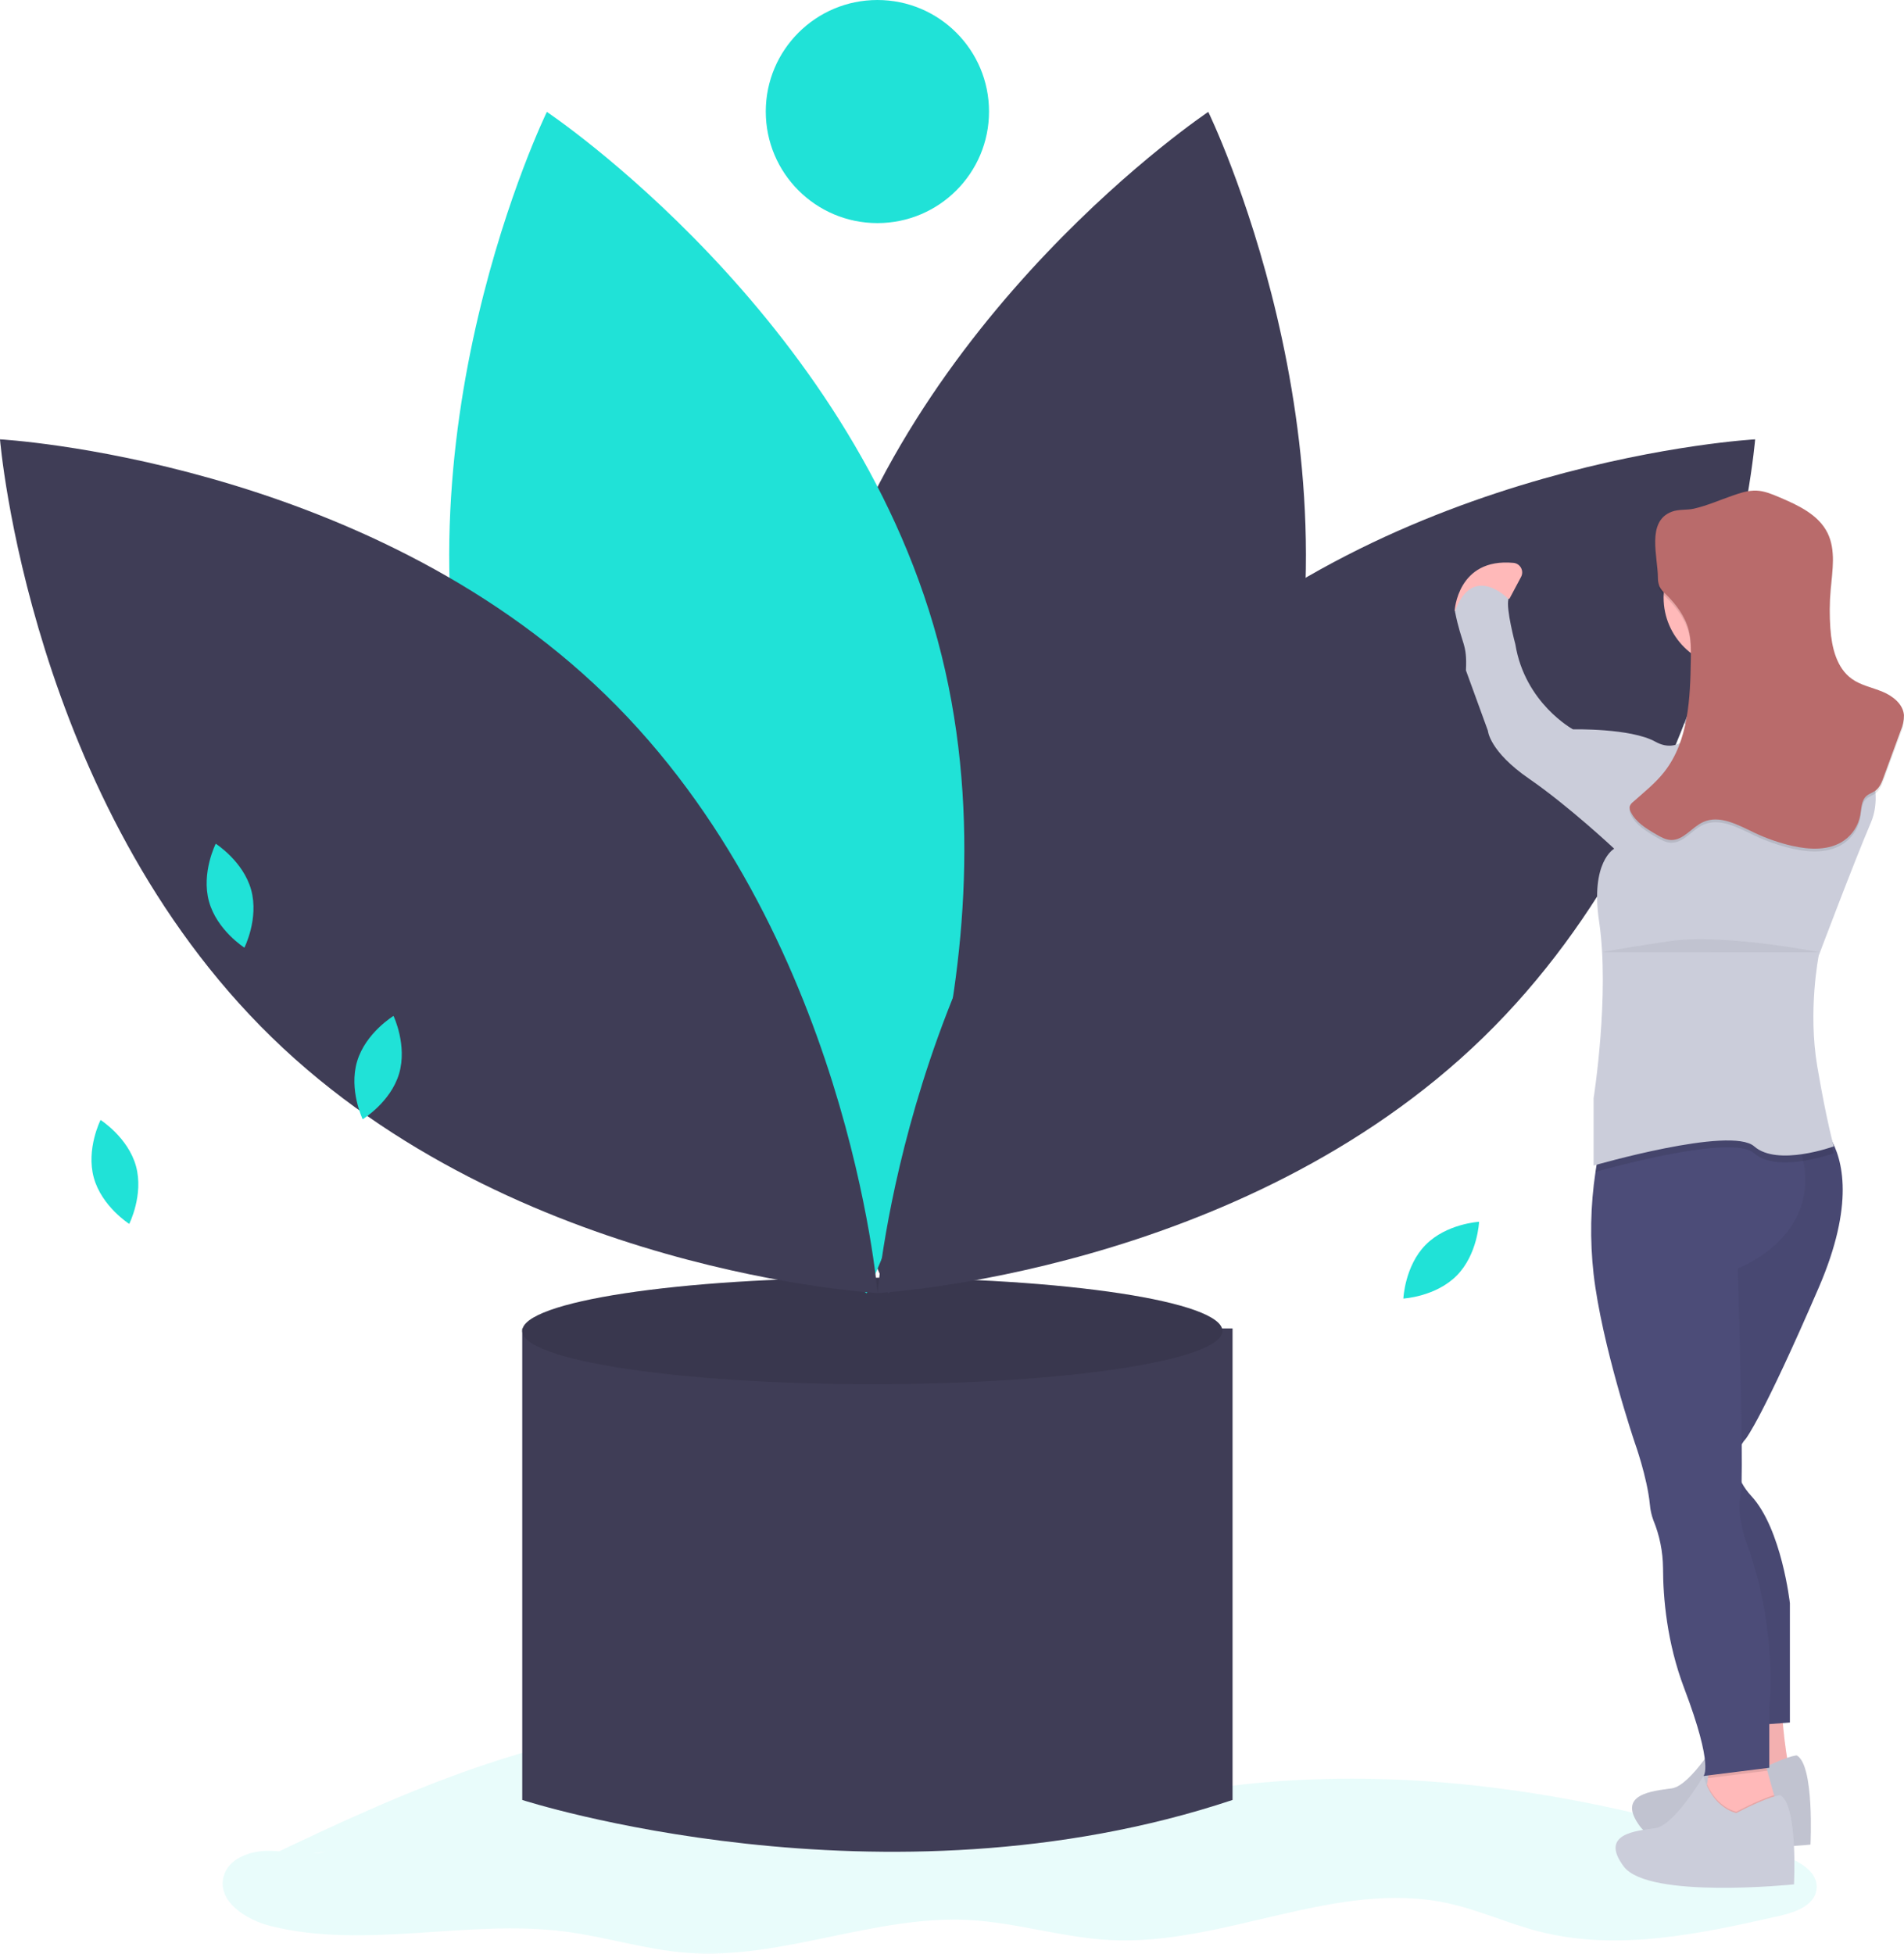 <svg width="155" height="159" viewBox="0 0 155 159" fill="none" xmlns="http://www.w3.org/2000/svg">
<path d="M126.937 43.842C126.937 43.842 124.032 45.516 124.925 47.861C124.925 47.861 127.943 48.754 129.172 50.987C130.401 53.22 139.899 61.258 139.899 61.258L146.827 57.797C146.827 57.797 144.417 54.583 136.795 52.338C136.795 52.338 132.301 47.526 130.736 46.633C129.172 45.739 126.937 43.842 126.937 43.842Z" fill="#CBCDDA"/>
<path opacity="0.05" d="M126.937 43.842C126.937 43.842 124.032 45.516 124.925 47.861C124.925 47.861 127.943 48.754 129.172 50.987C130.401 53.22 139.899 61.258 139.899 61.258L146.827 57.797C146.827 57.797 144.417 54.583 136.795 52.338C136.795 52.338 132.301 47.526 130.736 46.633C129.172 45.739 126.937 43.842 126.937 43.842Z" fill="black"/>
<path opacity="0.1" d="M26.489 150.713C24.997 151.081 23.436 150.651 21.9 150.633C20.363 150.615 18.571 151.26 18.194 152.749C17.688 154.748 20.027 156.255 22.03 156.753C29.804 158.686 38.032 156.177 45.977 157.2C49.325 157.632 52.581 158.687 55.947 158.938C63.652 159.514 71.181 155.853 78.896 156.266C82.762 156.473 86.519 157.699 90.385 157.896C99.634 158.367 108.76 152.942 117.815 154.886C120.371 155.434 122.772 156.554 125.306 157.202C131.711 158.84 138.454 157.38 144.902 155.919C146.182 155.628 147.725 155.064 147.883 153.762C148.057 152.325 146.406 151.424 145.032 150.965C130.009 145.945 113.924 143.285 98.254 145.606C94.688 146.134 91.132 146.918 87.528 146.866C79.549 146.752 72.218 142.594 64.386 141.073C49.545 138.191 34.706 144.914 21.082 151.463" fill="#20E2D7"/>
<path d="M47.058 108.116H42.515V146.493C42.515 146.493 71.84 155.984 100.339 146.493V108.116H47.058Z" fill="#3F3D56"/>
<path d="M71.014 112.655C86.754 112.655 99.513 110.715 99.513 108.322C99.513 105.929 86.754 103.989 71.014 103.989C55.274 103.989 42.515 105.929 42.515 108.322C42.515 110.715 55.274 112.655 71.014 112.655Z" fill="#3F3D56"/>
<path opacity="0.1" d="M71.014 112.655C86.754 112.655 99.513 110.715 99.513 108.322C99.513 105.929 86.754 103.989 71.014 103.989C55.274 103.989 42.515 105.929 42.515 108.322C42.515 110.715 55.274 112.655 71.014 112.655Z" fill="black"/>
<path d="M104.143 62.264C96.953 88.816 72.328 105.26 72.328 105.26C72.328 105.26 59.359 78.655 66.548 52.103C73.738 25.551 98.363 9.107 98.363 9.107C98.363 9.107 111.332 35.712 104.143 62.264Z" fill="#3F3D56"/>
<path d="M38.739 62.264C45.928 88.816 70.554 105.26 70.554 105.26C70.554 105.26 83.523 78.655 76.333 52.103C69.144 25.551 44.519 9.107 44.519 9.107C44.519 9.107 31.55 35.712 38.739 62.264Z" fill="#20E2D7"/>
<path d="M49.303 56.557C69.031 75.744 71.441 105.239 71.441 105.239C71.441 105.239 41.865 103.625 22.137 84.439C2.41 65.252 0 35.757 0 35.757C0 35.757 29.576 37.371 49.303 56.557Z" fill="#3F3D56"/>
<path d="M93.578 56.557C73.85 75.744 71.441 105.239 71.441 105.239C71.441 105.239 101.016 103.625 120.744 84.439C140.472 65.252 142.882 35.757 142.882 35.757C142.882 35.757 113.306 37.371 93.578 56.557Z" fill="#3F3D56"/>
<path d="M71.427 18.157C76.446 18.157 80.514 14.092 80.514 9.078C80.514 4.065 76.446 0 71.427 0C66.409 0 62.34 4.065 62.34 9.078C62.34 14.092 66.409 18.157 71.427 18.157Z" fill="#20E2D7"/>
<path d="M17.014 73.37C17.658 75.706 19.896 77.127 19.896 77.127C19.896 77.127 21.09 74.761 20.446 72.425C19.802 70.089 17.563 68.668 17.563 68.668C17.563 68.668 16.369 71.034 17.014 73.37Z" fill="#20E2D7"/>
<path d="M29.073 86.378C28.38 88.7 29.523 91.091 29.523 91.091C29.523 91.091 31.791 89.717 32.485 87.396C33.178 85.074 32.035 82.683 32.035 82.683C32.035 82.683 29.767 84.057 29.073 86.378Z" fill="#20E2D7"/>
<path d="M116.058 101.313C114.356 103.039 114.244 105.686 114.244 105.686C114.244 105.686 116.892 105.536 118.594 103.81C120.296 102.084 120.408 99.437 120.408 99.437C120.408 99.437 117.761 99.588 116.058 101.313Z" fill="#20E2D7"/>
<path d="M145.04 139.073C145.04 139.073 145.375 143.985 145.934 144.544C146.492 145.102 140.905 145.437 140.905 145.437L141.687 139.073H145.04Z" fill="#FFB9B9"/>
<path opacity="0.05" d="M145.04 139.073C145.04 139.073 145.375 143.985 145.934 144.544C146.492 145.102 140.905 145.437 140.905 145.437L141.687 139.073H145.04Z" fill="black"/>
<path d="M146.269 142.869C146.269 142.869 145.487 142.869 142.693 144.32C142.693 144.32 140.793 143.985 140.011 141.306C140.011 141.306 137.664 145.325 136.1 145.548C134.536 145.772 131.518 145.995 133.53 148.674C135.541 151.354 147.386 150.126 147.386 150.126C147.386 150.126 147.721 143.65 146.269 142.869Z" fill="#CBCDDA"/>
<path opacity="0.05" d="M146.269 142.869C146.269 142.869 145.487 142.869 142.693 144.32C142.693 144.32 140.793 143.985 140.011 141.306C140.011 141.306 137.664 145.325 136.1 145.548C134.536 145.772 131.518 145.995 133.53 148.674C135.541 151.354 147.386 150.126 147.386 150.126C147.386 150.126 147.721 143.65 146.269 142.869Z" fill="black"/>
<path d="M144.593 146.665L143.81 148.786L138.67 147.335L138.963 145.229L139.033 144.721L139.229 143.316C139.229 143.316 143.587 142.199 143.587 142.757C143.646 143.218 143.741 143.672 143.873 144.117C144.052 144.804 144.276 145.586 144.427 146.101C144.526 146.442 144.593 146.665 144.593 146.665Z" fill="#FFB9B9"/>
<path d="M141.788 117.548C141.436 118.143 141.037 119.26 141.778 120.655C141.997 121.059 142.267 121.433 142.581 121.768C145.04 124.448 145.71 130.477 145.71 130.477V140.19L144.034 140.318L141.352 140.524L137.329 124.001C137.329 124.001 134.983 111.944 136.1 109.823C137.217 107.701 138.223 94.416 138.223 94.416L139.151 93.456L141.352 91.178H147.721C148.231 91.543 148.654 92.016 148.961 92.563C150.03 94.331 150.99 98.008 148.057 104.799C143.475 115.405 142.134 117.079 142.134 117.079C142.001 117.222 141.885 117.379 141.788 117.548Z" fill="#4C4C78"/>
<path opacity="0.05" d="M141.788 117.548C141.436 118.143 141.037 119.26 141.778 120.655C141.997 121.059 142.267 121.433 142.581 121.768C145.04 124.448 145.71 130.477 145.71 130.477V140.19L144.034 140.318L141.352 140.524L137.329 124.001C137.329 124.001 134.983 111.944 136.1 109.823C137.217 107.701 138.223 94.416 138.223 94.416L139.151 93.456L141.352 91.178H147.721C148.231 91.543 148.654 92.016 148.961 92.563C150.03 94.331 150.99 98.008 148.057 104.799C143.475 115.405 142.134 117.079 142.134 117.079C142.001 117.222 141.885 117.379 141.788 117.548Z" fill="black"/>
<path opacity="0.1" d="M143.873 144.117L139.033 144.721L139.229 143.316C139.229 143.316 143.587 142.199 143.587 142.757C143.646 143.218 143.741 143.672 143.873 144.117Z" fill="black"/>
<path d="M141.464 103.236C141.464 103.236 141.742 112.024 141.788 117.548C141.798 118.798 141.797 119.881 141.778 120.655C141.784 121.065 141.754 121.475 141.687 121.88C141.352 122.885 142.022 125.118 142.022 125.118C144.816 132.486 144.034 138.961 144.034 138.961V143.874L138.67 144.544C138.67 144.544 139.564 143.874 137.106 137.398C135.693 133.678 135.387 130.033 135.383 127.604C135.369 126.274 135.103 124.959 134.598 123.729C134.443 123.314 134.347 122.88 134.312 122.438C134.089 120.205 133.083 117.414 133.083 117.414C133.083 117.414 130.401 109.488 129.73 103.682C129.421 100.919 129.473 98.127 129.886 95.377C129.985 94.678 130.119 93.985 130.289 93.299C130.289 93.299 141.213 86.431 145.338 91.178C145.735 91.643 146.05 92.171 146.269 92.741C146.495 93.304 146.672 93.886 146.796 94.481C148.08 100.781 141.464 103.236 141.464 103.236Z" fill="#4C4C78"/>
<path d="M141.129 54.336C144.276 54.336 146.827 51.787 146.827 48.642C146.827 45.498 144.276 42.948 141.129 42.948C137.981 42.948 135.43 45.498 135.43 48.642C135.43 51.787 137.981 54.336 141.129 54.336Z" fill="#FFB9B9"/>
<path d="M138 52.215C138 52.215 140.346 58.802 138 62.263C135.653 65.724 145.487 64.607 145.487 64.607L149.286 60.03C149.286 60.03 144.816 60.03 144.593 52.215C144.369 44.4 138 52.215 138 52.215Z" fill="#FFB9B9"/>
<path opacity="0.1" d="M149.286 93.858C148.476 94.138 147.643 94.346 146.796 94.481C145.405 94.695 143.763 94.703 142.805 93.858C142.236 93.356 140.835 93.295 139.151 93.456C135.604 93.795 130.803 95.117 129.886 95.377C129.985 94.678 130.119 93.985 130.289 93.299C130.289 93.299 141.213 86.431 145.338 91.178H147.721C148.231 91.543 148.654 92.016 148.961 92.563C149.166 93.451 149.286 93.858 149.286 93.858Z" fill="black"/>
<path opacity="0.1" d="M144.593 146.665L143.81 148.786L138.67 147.335L138.963 145.229C139.846 147.181 141.352 147.446 141.352 147.446C142.977 146.602 143.921 146.25 144.427 146.101C144.526 146.442 144.593 146.665 144.593 146.665Z" fill="black"/>
<path d="M144.928 146.107C144.928 146.107 144.146 146.107 141.352 147.558C141.352 147.558 139.452 147.223 138.67 144.544C138.67 144.544 136.323 148.563 134.759 148.786C133.195 149.009 130.177 149.233 132.189 151.912C134.2 154.591 146.045 153.363 146.045 153.363C146.045 153.363 146.381 146.888 144.928 146.107Z" fill="#CBCDDA"/>
<path d="M118.417 49.733C118.417 49.733 118.635 45.384 123.209 45.81C123.337 45.822 123.46 45.866 123.567 45.937C123.674 46.008 123.762 46.104 123.823 46.217C123.884 46.33 123.917 46.457 123.917 46.585C123.917 46.714 123.886 46.84 123.826 46.954L122.888 48.717L118.417 49.733Z" fill="#FFB9B9"/>
<path d="M144.816 61.369C144.816 61.369 139.341 60.476 137.888 59.36C137.888 59.36 136.77 61.481 134.759 60.365C132.748 59.248 128.054 59.36 128.054 59.36C128.054 59.36 124.143 57.239 123.361 52.438C123.361 52.438 122.579 49.535 122.802 48.754C122.802 48.754 119.897 45.739 118.444 49.758C119.003 52.55 119.45 52.326 119.338 54.559L121.126 59.471C121.126 59.471 121.238 61.146 124.479 63.379C127.719 65.612 131.407 69.073 131.407 69.073C131.407 69.073 129.451 70.133 130.178 74.99C131.065 80.926 129.731 89.392 129.731 89.392V94.862C129.731 94.862 140.905 91.625 142.805 93.299C144.704 94.974 149.286 93.299 149.286 93.299C149.286 93.299 148.727 91.401 147.945 86.824C147.163 82.247 148.057 77.781 148.057 77.781C148.057 77.781 150.962 70.078 152.303 66.952C153.644 63.826 151.297 59.583 148.951 58.02C146.604 56.457 145.73 57.395 145.73 57.395C145.73 57.395 149.845 60.365 144.816 61.369Z" fill="#CBCDDA"/>
<path opacity="0.1" d="M134.965 47.25C134.963 47.482 135.002 47.713 135.081 47.932C135.211 48.181 135.389 48.402 135.605 48.582C136.442 49.399 137.176 50.37 137.47 51.502C137.67 52.268 137.659 53.07 137.647 53.862C137.598 57.067 137.464 60.527 135.482 63.049C134.754 63.975 133.818 64.712 132.938 65.497C132.815 65.587 132.722 65.711 132.67 65.854C132.646 66.007 132.675 66.163 132.753 66.296C133.161 67.145 134.023 67.665 134.838 68.138C135.211 68.353 135.603 68.575 136.034 68.589C137.05 68.622 137.721 67.55 138.646 67.128C139.992 66.514 141.503 67.368 142.839 68.004C143.807 68.464 144.822 68.818 145.866 69.059C147.296 69.388 148.913 69.469 150.117 68.631C150.814 68.141 151.289 67.397 151.442 66.56C151.538 66.015 151.523 65.382 151.937 65.012C152.15 64.822 152.44 64.743 152.671 64.574C153.028 64.312 153.198 63.872 153.35 63.457L154.727 59.696C154.904 59.299 154.996 58.869 154.996 58.434C154.93 57.528 154.094 56.871 153.255 56.523C152.416 56.175 151.488 56.003 150.75 55.473C149.502 54.578 149.117 52.905 149.005 51.374C148.928 50.322 148.935 49.266 149.027 48.216C149.163 46.659 149.468 45 148.775 43.599C148.034 42.102 146.372 41.337 144.834 40.685C144.243 40.435 143.636 40.181 142.995 40.152C142.317 40.122 141.656 40.348 141.014 40.57C139.995 40.923 138.96 41.381 137.907 41.62C137.316 41.755 136.668 41.654 136.098 41.868C134.003 42.653 134.965 45.564 134.965 47.25Z" fill="black"/>
<path d="M134.965 47.026C134.963 47.259 135.002 47.49 135.081 47.708C135.211 47.957 135.389 48.178 135.605 48.359C136.442 49.176 137.176 50.147 137.47 51.278C137.67 52.044 137.659 52.847 137.647 53.638C137.598 56.844 137.464 60.304 135.482 62.825C134.754 63.752 133.818 64.489 132.938 65.273C132.815 65.363 132.722 65.488 132.67 65.631C132.646 65.784 132.675 65.94 132.753 66.073C133.161 66.921 134.023 67.442 134.838 67.914C135.211 68.13 135.603 68.352 136.034 68.366C137.05 68.399 137.721 67.326 138.646 66.905C139.992 66.29 141.503 67.145 142.839 67.781C143.807 68.241 144.822 68.595 145.866 68.835C147.296 69.165 148.913 69.246 150.117 68.407C150.814 67.918 151.289 67.174 151.442 66.337C151.538 65.791 151.523 65.158 151.937 64.789C152.15 64.599 152.44 64.519 152.671 64.351C153.028 64.089 153.198 63.649 153.35 63.233L154.727 59.473C154.904 59.076 154.996 58.645 154.996 58.21C154.93 57.305 154.094 56.648 153.255 56.299C152.416 55.951 151.488 55.78 150.75 55.25C149.502 54.354 149.117 52.681 149.005 51.151C148.928 50.099 148.935 49.043 149.027 47.993C149.163 46.435 149.468 44.777 148.775 43.375C148.034 41.878 146.372 41.114 144.834 40.462C144.243 40.212 143.636 39.957 142.995 39.929C142.317 39.899 141.656 40.124 141.014 40.347C139.995 40.7 138.96 41.157 137.907 41.397C137.316 41.532 136.668 41.431 136.098 41.645C134.003 42.43 134.965 45.341 134.965 47.026Z" fill="#B96B6B"/>
<path opacity="0.05" d="M130.459 77.494C130.459 77.494 131.351 77.279 135.821 76.609C140.29 75.939 148.113 77.502 148.113 77.502" fill="black"/>
<path d="M7.637 95.852C8.282 98.188 10.52 99.609 10.52 99.609C10.52 99.609 11.714 97.243 11.07 94.907C10.425 92.572 8.187 91.15 8.187 91.15C8.187 91.15 6.993 93.517 7.637 95.852Z" fill="#20E2D7"/>
</svg>
